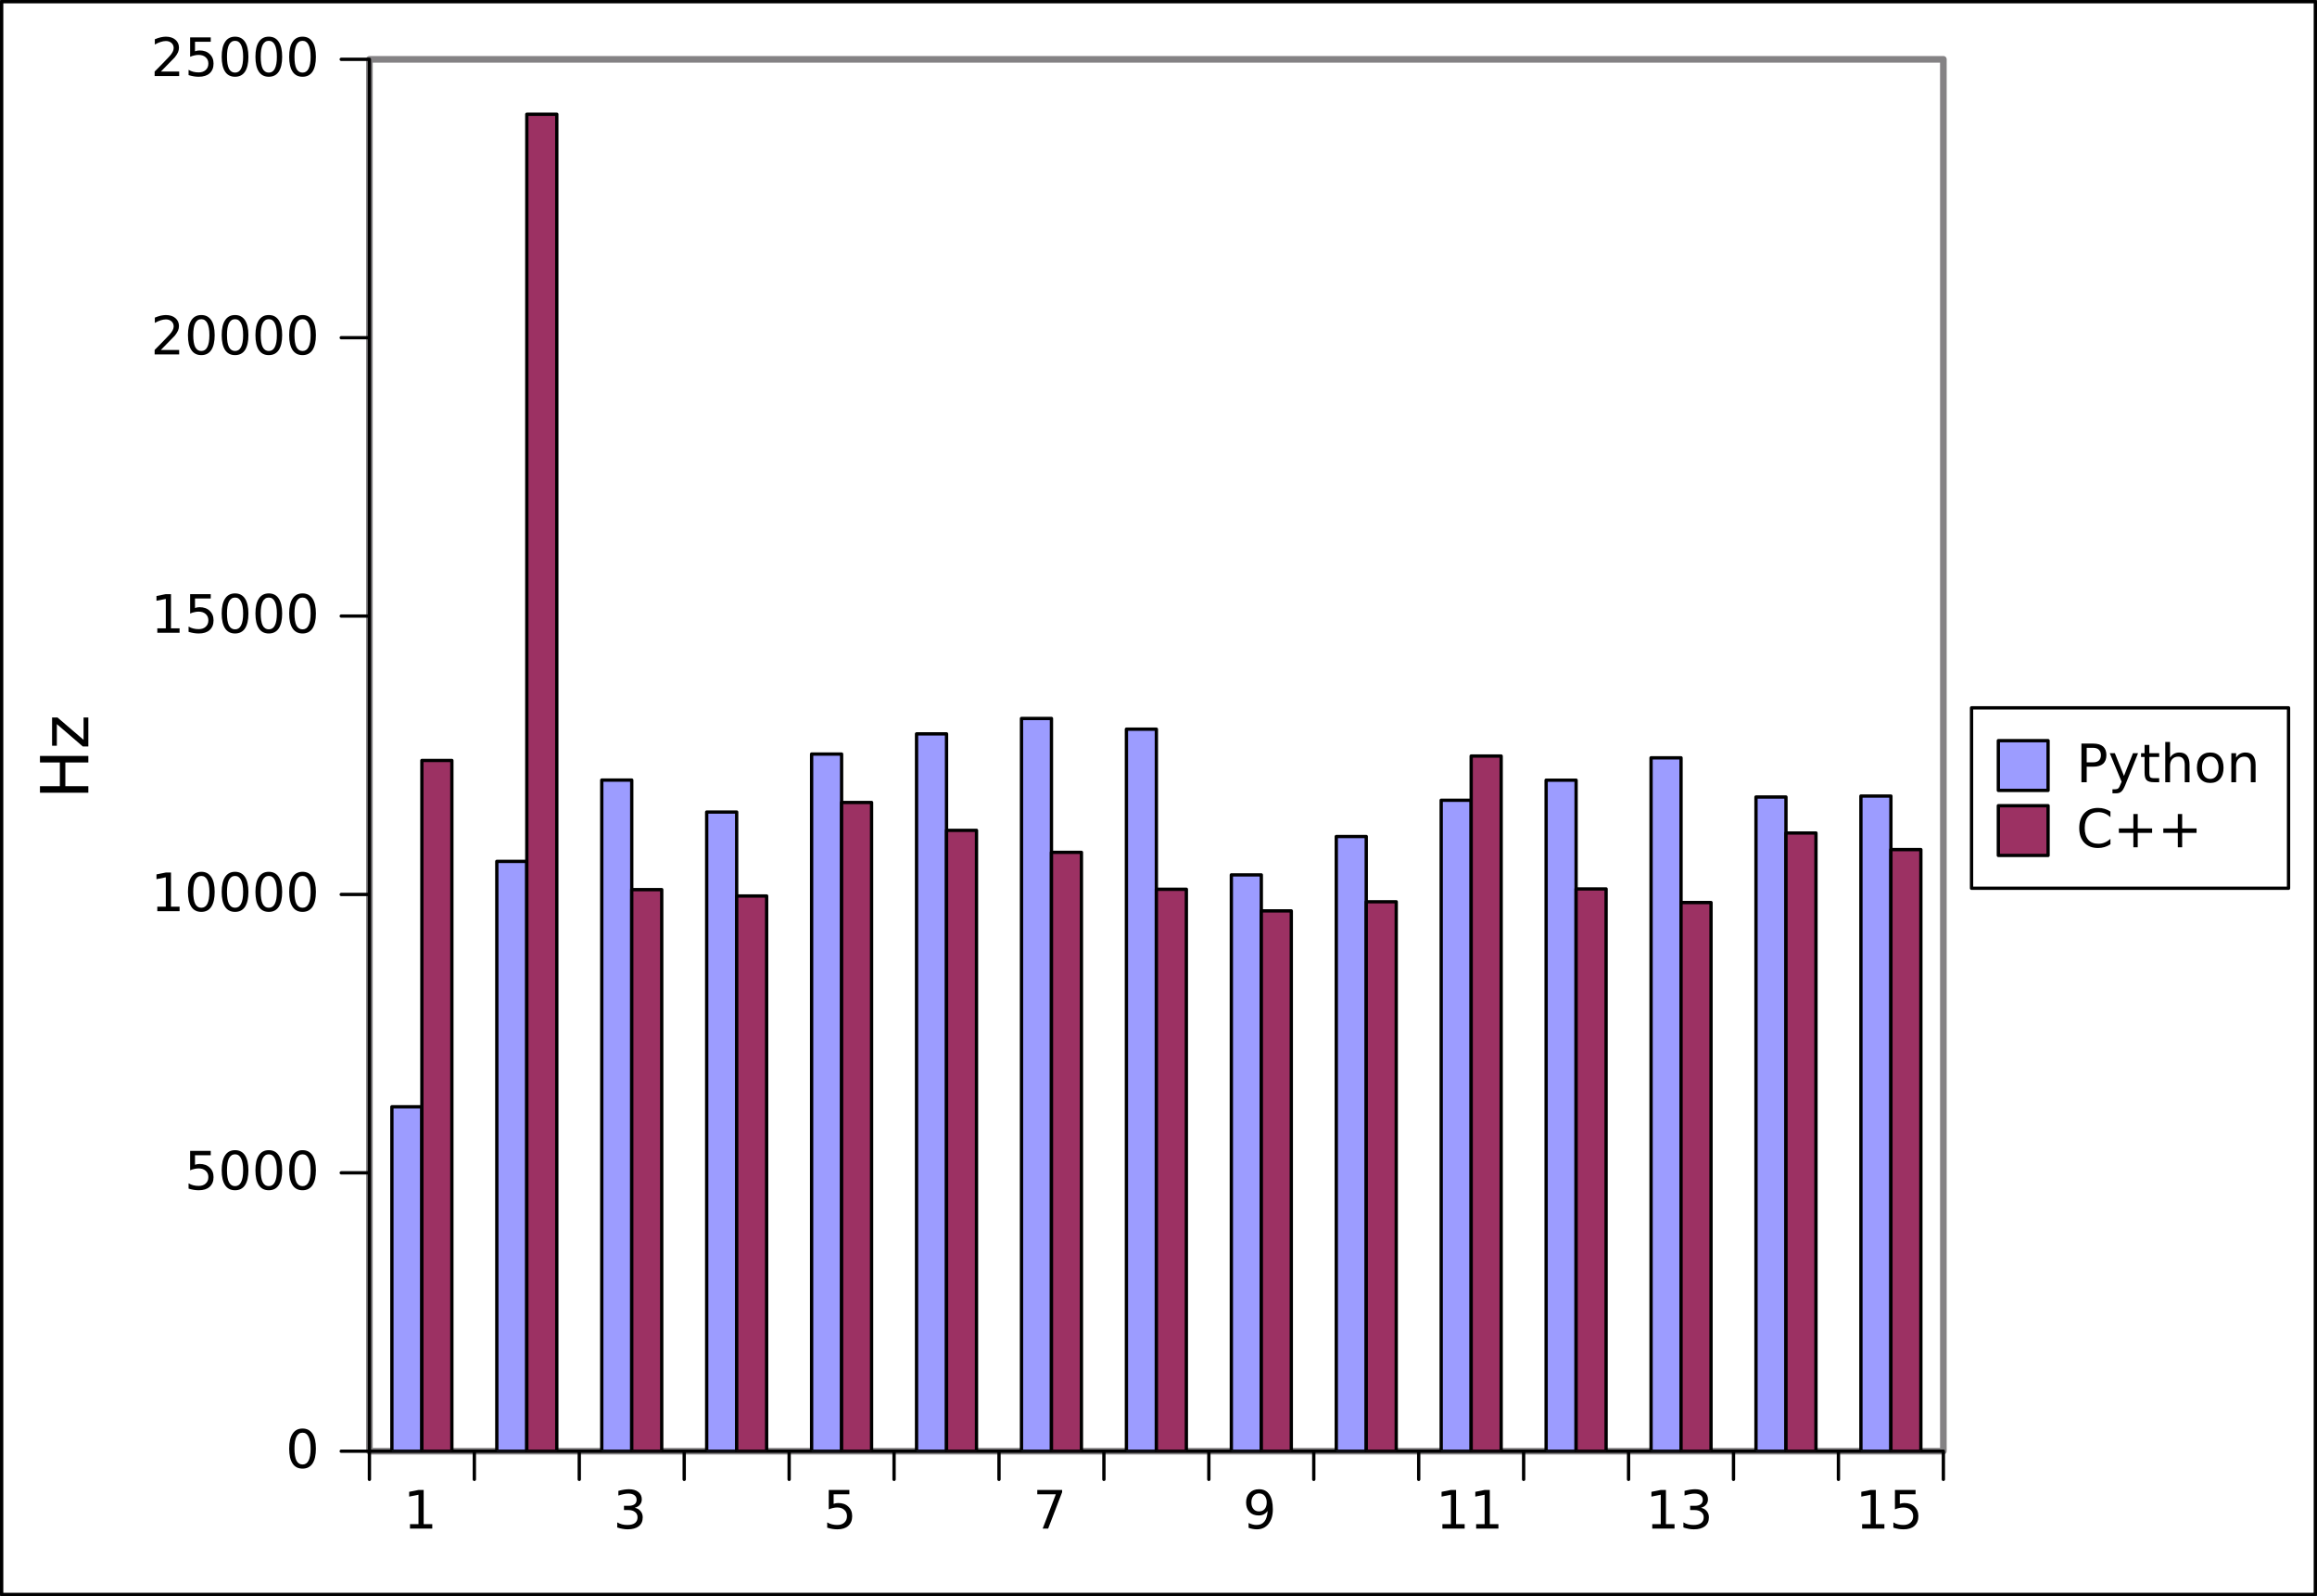 <?xml version="1.0" encoding="UTF-8"?>
<svg xmlns="http://www.w3.org/2000/svg" xmlns:xlink="http://www.w3.org/1999/xlink" width="349.5pt" height="240.75pt" viewBox="0 0 349.5 240.75" version="1.1">
<rect x="0" y="0" width="349.5" height="240.75" fill="#333333" stroke="none"/>
<defs>
<g>
<symbol overflow="visible" id="glyph0-0">
<path style="stroke:none;" d="M 1 -0.672 L 2.281 -0.672 L 2.281 -5.109 L 0.875 -4.828 L 0.875 -5.547 L 2.281 -5.828 L 3.062 -5.828 L 3.062 -0.672 L 4.359 -0.672 L 4.359 0 L 1 0 Z M 1 -0.672 "/>
</symbol>
<symbol overflow="visible" id="glyph0-1">
<path style="stroke:none;" d="M 3.25 -3.141 C 3.621 -3.066 3.914 -2.898 4.125 -2.641 C 4.34 -2.391 4.453 -2.074 4.453 -1.703 C 4.453 -1.117 4.254 -0.668 3.859 -0.359 C 3.461 -0.047 2.898 0.109 2.172 0.109 C 1.922 0.109 1.664 0.082 1.406 0.031 C 1.156 -0.008 0.887 -0.078 0.609 -0.172 L 0.609 -0.938 C 0.824 -0.812 1.066 -0.711 1.328 -0.641 C 1.586 -0.578 1.859 -0.547 2.141 -0.547 C 2.637 -0.547 3.02 -0.645 3.281 -0.844 C 3.539 -1.039 3.672 -1.328 3.672 -1.703 C 3.672 -2.043 3.543 -2.312 3.297 -2.5 C 3.055 -2.695 2.723 -2.797 2.297 -2.797 L 1.625 -2.797 L 1.625 -3.438 L 2.328 -3.438 C 2.711 -3.438 3.008 -3.516 3.219 -3.672 C 3.426 -3.824 3.531 -4.051 3.531 -4.344 C 3.531 -4.645 3.418 -4.875 3.203 -5.031 C 2.992 -5.195 2.691 -5.281 2.297 -5.281 C 2.078 -5.281 1.84 -5.254 1.594 -5.203 C 1.352 -5.16 1.082 -5.086 0.781 -4.984 L 0.781 -5.688 C 1.082 -5.77 1.363 -5.832 1.625 -5.875 C 1.883 -5.914 2.133 -5.938 2.375 -5.938 C 2.965 -5.938 3.438 -5.801 3.781 -5.531 C 4.133 -5.258 4.312 -4.887 4.312 -4.422 C 4.312 -4.098 4.215 -3.824 4.031 -3.609 C 3.852 -3.391 3.59 -3.23 3.25 -3.141 Z M 3.25 -3.141 "/>
</symbol>
<symbol overflow="visible" id="glyph0-2">
<path style="stroke:none;" d="M 0.859 -5.828 L 3.969 -5.828 L 3.969 -5.172 L 1.594 -5.172 L 1.594 -3.734 C 1.707 -3.773 1.82 -3.805 1.938 -3.828 C 2.051 -3.848 2.164 -3.859 2.281 -3.859 C 2.926 -3.859 3.438 -3.676 3.812 -3.312 C 4.195 -2.957 4.391 -2.477 4.391 -1.875 C 4.391 -1.25 4.191 -0.758 3.797 -0.406 C 3.41 -0.062 2.863 0.109 2.156 0.109 C 1.906 0.109 1.652 0.086 1.406 0.047 C 1.156 0.004 0.895 -0.055 0.625 -0.141 L 0.625 -0.938 C 0.852 -0.801 1.094 -0.699 1.344 -0.641 C 1.59 -0.578 1.859 -0.547 2.141 -0.547 C 2.586 -0.547 2.941 -0.664 3.203 -0.906 C 3.473 -1.145 3.609 -1.469 3.609 -1.875 C 3.609 -2.277 3.473 -2.598 3.203 -2.828 C 2.941 -3.066 2.586 -3.188 2.141 -3.188 C 1.93 -3.188 1.715 -3.16 1.5 -3.109 C 1.289 -3.066 1.074 -2.996 0.859 -2.906 Z M 0.859 -5.828 "/>
</symbol>
<symbol overflow="visible" id="glyph0-3">
<path style="stroke:none;" d="M 0.656 -5.828 L 4.406 -5.828 L 4.406 -5.5 L 2.297 0 L 1.469 0 L 3.453 -5.172 L 0.656 -5.172 Z M 0.656 -5.828 "/>
</symbol>
<symbol overflow="visible" id="glyph0-4">
<path style="stroke:none;" d="M 0.875 -0.125 L 0.875 -0.844 C 1.07 -0.75 1.27 -0.676 1.469 -0.625 C 1.676 -0.57 1.879 -0.547 2.078 -0.547 C 2.598 -0.547 2.992 -0.723 3.266 -1.078 C 3.543 -1.43 3.707 -1.961 3.75 -2.672 C 3.594 -2.453 3.398 -2.277 3.172 -2.156 C 2.941 -2.039 2.684 -1.984 2.406 -1.984 C 1.82 -1.984 1.355 -2.156 1.016 -2.5 C 0.672 -2.852 0.5 -3.336 0.5 -3.953 C 0.5 -4.555 0.676 -5.035 1.031 -5.391 C 1.383 -5.754 1.859 -5.938 2.453 -5.938 C 3.129 -5.938 3.645 -5.676 4 -5.156 C 4.352 -4.645 4.531 -3.895 4.531 -2.906 C 4.531 -1.988 4.309 -1.254 3.875 -0.703 C 3.438 -0.16 2.848 0.109 2.109 0.109 C 1.91 0.109 1.707 0.086 1.5 0.047 C 1.301 0.016 1.09 -0.039 0.875 -0.125 Z M 2.453 -2.594 C 2.805 -2.594 3.086 -2.711 3.297 -2.953 C 3.504 -3.199 3.609 -3.535 3.609 -3.953 C 3.609 -4.367 3.504 -4.695 3.297 -4.938 C 3.086 -5.184 2.805 -5.312 2.453 -5.312 C 2.098 -5.312 1.816 -5.184 1.609 -4.938 C 1.398 -4.695 1.297 -4.367 1.297 -3.953 C 1.297 -3.535 1.398 -3.199 1.609 -2.953 C 1.816 -2.711 2.098 -2.594 2.453 -2.594 Z M 2.453 -2.594 "/>
</symbol>
<symbol overflow="visible" id="glyph0-5">
<path style="stroke:none;" d="M 2.547 -5.312 C 2.141 -5.312 1.832 -5.105 1.625 -4.703 C 1.426 -4.305 1.328 -3.707 1.328 -2.906 C 1.328 -2.113 1.426 -1.512 1.625 -1.109 C 1.832 -0.711 2.141 -0.516 2.547 -0.516 C 2.949 -0.516 3.254 -0.711 3.453 -1.109 C 3.66 -1.512 3.766 -2.113 3.766 -2.906 C 3.766 -3.707 3.66 -4.305 3.453 -4.703 C 3.254 -5.105 2.949 -5.312 2.547 -5.312 Z M 2.547 -5.938 C 3.199 -5.938 3.703 -5.676 4.047 -5.156 C 4.387 -4.645 4.562 -3.895 4.562 -2.906 C 4.562 -1.926 4.387 -1.176 4.047 -0.656 C 3.703 -0.145 3.199 0.109 2.547 0.109 C 1.891 0.109 1.387 -0.145 1.047 -0.656 C 0.703 -1.176 0.531 -1.926 0.531 -2.906 C 0.531 -3.895 0.703 -4.645 1.047 -5.156 C 1.387 -5.676 1.891 -5.938 2.547 -5.938 Z M 2.547 -5.938 "/>
</symbol>
<symbol overflow="visible" id="glyph0-6">
<path style="stroke:none;" d="M 1.531 -0.672 L 4.297 -0.672 L 4.297 0 L 0.594 0 L 0.594 -0.672 C 0.883 -0.973 1.289 -1.383 1.812 -1.906 C 2.332 -2.434 2.656 -2.773 2.781 -2.922 C 3.039 -3.199 3.219 -3.441 3.312 -3.641 C 3.414 -3.836 3.469 -4.031 3.469 -4.219 C 3.469 -4.527 3.355 -4.785 3.141 -4.984 C 2.922 -5.18 2.637 -5.281 2.297 -5.281 C 2.047 -5.281 1.777 -5.23 1.5 -5.141 C 1.227 -5.055 0.934 -4.926 0.625 -4.75 L 0.625 -5.547 C 0.945 -5.68 1.242 -5.781 1.516 -5.844 C 1.793 -5.902 2.051 -5.938 2.281 -5.938 C 2.883 -5.938 3.363 -5.785 3.719 -5.484 C 4.082 -5.18 4.266 -4.777 4.266 -4.281 C 4.266 -4.039 4.215 -3.809 4.125 -3.594 C 4.031 -3.375 3.867 -3.117 3.641 -2.828 C 3.566 -2.754 3.352 -2.535 3 -2.172 C 2.656 -1.816 2.164 -1.316 1.531 -0.672 Z M 1.531 -0.672 "/>
</symbol>
<symbol overflow="visible" id="glyph0-7">
<path style="stroke:none;" d="M 1.578 -5.188 L 1.578 -3 L 2.562 -3 C 2.934 -3 3.223 -3.094 3.422 -3.281 C 3.617 -3.465 3.719 -3.738 3.719 -4.094 C 3.719 -4.434 3.617 -4.703 3.422 -4.891 C 3.223 -5.086 2.934 -5.188 2.562 -5.188 Z M 0.781 -5.828 L 2.562 -5.828 C 3.215 -5.828 3.711 -5.68 4.047 -5.391 C 4.379 -5.098 4.547 -4.664 4.547 -4.094 C 4.547 -3.52 4.379 -3.082 4.047 -2.781 C 3.711 -2.488 3.215 -2.344 2.562 -2.344 L 1.578 -2.344 L 1.578 0 L 0.781 0 Z M 0.781 -5.828 "/>
</symbol>
<symbol overflow="visible" id="glyph0-8">
<path style="stroke:none;" d="M 2.578 0.406 C 2.367 0.926 2.164 1.266 1.969 1.422 C 1.781 1.586 1.523 1.672 1.203 1.672 L 0.641 1.672 L 0.641 1.062 L 1.062 1.062 C 1.258 1.062 1.41 1.012 1.516 0.922 C 1.629 0.828 1.75 0.605 1.875 0.266 L 2.016 -0.078 L 0.234 -4.375 L 1 -4.375 L 2.375 -0.953 L 3.734 -4.375 L 4.5 -4.375 Z M 2.578 0.406 "/>
</symbol>
<symbol overflow="visible" id="glyph0-9">
<path style="stroke:none;" d="M 1.469 -5.625 L 1.469 -4.375 L 2.953 -4.375 L 2.953 -3.812 L 1.469 -3.812 L 1.469 -1.438 C 1.469 -1.082 1.516 -0.852 1.609 -0.75 C 1.711 -0.656 1.91 -0.609 2.203 -0.609 L 2.953 -0.609 L 2.953 0 L 2.203 0 C 1.648 0 1.27 -0.102 1.062 -0.312 C 0.852 -0.52 0.75 -0.895 0.75 -1.438 L 0.75 -3.812 L 0.219 -3.812 L 0.219 -4.375 L 0.75 -4.375 L 0.75 -5.625 Z M 1.469 -5.625 "/>
</symbol>
<symbol overflow="visible" id="glyph0-10">
<path style="stroke:none;" d="M 4.391 -2.641 L 4.391 0 L 3.672 0 L 3.672 -2.625 C 3.672 -3.027 3.586 -3.336 3.422 -3.547 C 3.266 -3.754 3.023 -3.859 2.703 -3.859 C 2.316 -3.859 2.008 -3.73 1.781 -3.484 C 1.562 -3.234 1.453 -2.895 1.453 -2.469 L 1.453 0 L 0.734 0 L 0.734 -6.078 L 1.453 -6.078 L 1.453 -3.703 C 1.617 -3.961 1.816 -4.156 2.047 -4.281 C 2.285 -4.414 2.555 -4.484 2.859 -4.484 C 3.367 -4.484 3.75 -4.324 4 -4.016 C 4.258 -3.703 4.391 -3.242 4.391 -2.641 Z M 4.391 -2.641 "/>
</symbol>
<symbol overflow="visible" id="glyph0-11">
<path style="stroke:none;" d="M 2.453 -3.875 C 2.066 -3.875 1.758 -3.723 1.531 -3.422 C 1.312 -3.117 1.203 -2.707 1.203 -2.188 C 1.203 -1.664 1.312 -1.254 1.531 -0.953 C 1.758 -0.648 2.066 -0.5 2.453 -0.5 C 2.836 -0.5 3.141 -0.648 3.359 -0.953 C 3.586 -1.254 3.703 -1.664 3.703 -2.188 C 3.703 -2.707 3.586 -3.117 3.359 -3.422 C 3.141 -3.723 2.836 -3.875 2.453 -3.875 Z M 2.453 -4.484 C 3.074 -4.484 3.566 -4.277 3.922 -3.875 C 4.273 -3.469 4.453 -2.902 4.453 -2.188 C 4.453 -1.469 4.273 -0.902 3.922 -0.5 C 3.566 -0.094 3.074 0.109 2.453 0.109 C 1.828 0.109 1.332 -0.094 0.969 -0.5 C 0.613 -0.902 0.438 -1.469 0.438 -2.188 C 0.438 -2.902 0.613 -3.469 0.969 -3.875 C 1.332 -4.277 1.828 -4.484 2.453 -4.484 Z M 2.453 -4.484 "/>
</symbol>
<symbol overflow="visible" id="glyph0-12">
<path style="stroke:none;" d="M 4.391 -2.641 L 4.391 0 L 3.672 0 L 3.672 -2.625 C 3.672 -3.027 3.586 -3.336 3.422 -3.547 C 3.266 -3.754 3.023 -3.859 2.703 -3.859 C 2.316 -3.859 2.008 -3.73 1.781 -3.484 C 1.562 -3.234 1.453 -2.895 1.453 -2.469 L 1.453 0 L 0.734 0 L 0.734 -4.375 L 1.453 -4.375 L 1.453 -3.703 C 1.617 -3.961 1.816 -4.156 2.047 -4.281 C 2.285 -4.414 2.555 -4.484 2.859 -4.484 C 3.367 -4.484 3.75 -4.324 4 -4.016 C 4.258 -3.703 4.391 -3.242 4.391 -2.641 Z M 4.391 -2.641 "/>
</symbol>
<symbol overflow="visible" id="glyph0-13">
<path style="stroke:none;" d="M 5.156 -5.391 L 5.156 -4.547 C 4.883 -4.793 4.598 -4.984 4.297 -5.109 C 4.004 -5.23 3.684 -5.297 3.344 -5.297 C 2.676 -5.297 2.164 -5.086 1.812 -4.672 C 1.457 -4.266 1.281 -3.676 1.281 -2.906 C 1.281 -2.145 1.457 -1.555 1.812 -1.141 C 2.164 -0.734 2.676 -0.531 3.344 -0.531 C 3.684 -0.531 4.004 -0.594 4.297 -0.719 C 4.598 -0.84 4.883 -1.031 5.156 -1.281 L 5.156 -0.453 C 4.875 -0.266 4.574 -0.121 4.266 -0.031 C 3.961 0.059 3.637 0.109 3.297 0.109 C 2.41 0.109 1.711 -0.16 1.203 -0.703 C 0.703 -1.242 0.453 -1.977 0.453 -2.906 C 0.453 -3.84 0.703 -4.582 1.203 -5.125 C 1.711 -5.664 2.41 -5.938 3.297 -5.938 C 3.648 -5.938 3.977 -5.887 4.281 -5.797 C 4.59 -5.703 4.883 -5.566 5.156 -5.391 Z M 5.156 -5.391 "/>
</symbol>
<symbol overflow="visible" id="glyph0-14">
<path style="stroke:none;" d="M 3.688 -5.016 L 3.688 -2.844 L 5.859 -2.844 L 5.859 -2.172 L 3.688 -2.172 L 3.688 0 L 3.031 0 L 3.031 -2.172 L 0.844 -2.172 L 0.844 -2.844 L 3.031 -2.844 L 3.031 -5.016 Z M 3.688 -5.016 "/>
</symbol>
<symbol overflow="visible" id="glyph1-0">
<path style="stroke:none;" d="M -7.297 -0.984 L -7.297 -1.969 L -4.297 -1.969 L -4.297 -5.547 L -7.297 -5.547 L -7.297 -6.531 L 0 -6.531 L 0 -5.547 L -3.469 -5.547 L -3.469 -1.969 L 0 -1.969 L 0 -0.984 Z M -7.297 -0.984 "/>
</symbol>
<symbol overflow="visible" id="glyph1-1">
<path style="stroke:none;" d="M -5.469 -0.547 L -5.469 -4.812 L -4.656 -4.812 L -0.719 -1.438 L -0.719 -4.812 L 0 -4.812 L 0 -0.438 L -0.828 -0.438 L -4.75 -3.812 L -4.75 -0.547 Z M -5.469 -0.547 "/>
</symbol>
</g>
<clipPath id="clip1">
  <path d="M 55.723 8.949 L 293.141 8.949 L 293.141 218.895 L 55.723 218.895 Z M 55.723 8.949 "/>
</clipPath>
<clipPath id="clip2">
  <path d="M 301.184 110.562 L 341.414 110.562 L 341.414 130.188 L 301.184 130.188 Z M 301.184 110.562 "/>
</clipPath>
</defs>
<g id="surface41017">
<path style="fill-rule:nonzero;fill:rgb(100%,100%,100%);fill-opacity:1;stroke-width:0.5;stroke-linecap:round;stroke-linejoin:round;stroke:rgb(0%,0%,0%);stroke-opacity:1;stroke-miterlimit:10;" d="M 0.25 0.25 L 349.25 0.25 L 349.25 240.5 L 0.25 240.5 Z M 0.25 0.25 "/>
<path style="fill:none;stroke-width:1;stroke-linecap:round;stroke-linejoin:round;stroke:rgb(51.765%,50.98%,51.765%);stroke-opacity:1;stroke-miterlimit:10;" d="M 55.723 8.949 L 293.141 8.949 L 293.141 218.895 L 55.723 218.895 Z M 55.723 8.949 "/>
<path style="fill:none;stroke-width:0.5;stroke-linecap:round;stroke-linejoin:round;stroke:rgb(0%,0%,0%);stroke-opacity:1;stroke-miterlimit:10;" d="M 55.723 218.895 L 293.141 218.895 M 55.723 223.145 L 55.723 218.895 M 71.551 223.145 L 71.551 218.895 M 87.379 223.145 L 87.379 218.895 M 103.207 223.145 L 103.207 218.895 M 119.035 223.145 L 119.035 218.895 M 134.863 223.145 L 134.863 218.895 M 150.691 223.145 L 150.691 218.895 M 166.516 223.145 L 166.516 218.895 M 182.344 223.145 L 182.344 218.895 M 198.172 223.145 L 198.172 218.895 M 214 223.145 L 214 218.895 M 229.828 223.145 L 229.828 218.895 M 245.656 223.145 L 245.656 218.895 M 261.484 223.145 L 261.484 218.895 M 277.312 223.145 L 277.312 218.895 M 293.141 223.145 L 293.141 218.895 "/>
<g style="fill:rgb(0%,0%,0%);fill-opacity:1;">
  <use xlink:href="#glyph0-0" x="60.844" y="230.57"/>
</g>
<g style="fill:rgb(0%,0%,0%);fill-opacity:1;">
  <use xlink:href="#glyph0-1" x="92.496" y="230.57"/>
</g>
<g style="fill:rgb(0%,0%,0%);fill-opacity:1;">
  <use xlink:href="#glyph0-2" x="124.152" y="230.57"/>
</g>
<g style="fill:rgb(0%,0%,0%);fill-opacity:1;">
  <use xlink:href="#glyph0-3" x="155.809" y="230.57"/>
</g>
<g style="fill:rgb(0%,0%,0%);fill-opacity:1;">
  <use xlink:href="#glyph0-4" x="187.465" y="230.57"/>
</g>
<g style="fill:rgb(0%,0%,0%);fill-opacity:1;">
  <use xlink:href="#glyph0-0" x="216.574" y="230.57"/>
  <use xlink:href="#glyph0-0" x="221.664" y="230.57"/>
</g>
<g style="fill:rgb(0%,0%,0%);fill-opacity:1;">
  <use xlink:href="#glyph0-0" x="248.23" y="230.57"/>
  <use xlink:href="#glyph0-1" x="253.32" y="230.57"/>
</g>
<g style="fill:rgb(0%,0%,0%);fill-opacity:1;">
  <use xlink:href="#glyph0-0" x="279.887" y="230.57"/>
  <use xlink:href="#glyph0-2" x="284.977" y="230.57"/>
</g>
<path style="fill:none;stroke-width:0.5;stroke-linecap:round;stroke-linejoin:round;stroke:rgb(0%,0%,0%);stroke-opacity:1;stroke-miterlimit:10;" d="M 55.723 218.895 L 55.723 8.949 M 51.473 218.895 L 55.723 218.895 M 51.473 176.906 L 55.723 176.906 M 51.473 134.918 L 55.723 134.918 M 51.473 92.926 L 55.723 92.926 M 51.473 50.938 L 55.723 50.938 M 51.473 8.949 L 55.723 8.949 "/>
<g style="fill:rgb(0%,0%,0%);fill-opacity:1;">
  <use xlink:href="#glyph0-5" x="43.09" y="221.414"/>
</g>
<g style="fill:rgb(0%,0%,0%);fill-opacity:1;">
  <use xlink:href="#glyph0-2" x="27.82" y="179.426"/>
  <use xlink:href="#glyph0-5" x="32.91" y="179.426"/>
  <use xlink:href="#glyph0-5" x="38" y="179.426"/>
  <use xlink:href="#glyph0-5" x="43.09" y="179.426"/>
</g>
<g style="fill:rgb(0%,0%,0%);fill-opacity:1;">
  <use xlink:href="#glyph0-0" x="22.73" y="137.438"/>
  <use xlink:href="#glyph0-5" x="27.82" y="137.438"/>
  <use xlink:href="#glyph0-5" x="32.91" y="137.438"/>
  <use xlink:href="#glyph0-5" x="38" y="137.438"/>
  <use xlink:href="#glyph0-5" x="43.09" y="137.438"/>
</g>
<g style="fill:rgb(0%,0%,0%);fill-opacity:1;">
  <use xlink:href="#glyph0-0" x="22.73" y="95.445"/>
  <use xlink:href="#glyph0-2" x="27.82" y="95.445"/>
  <use xlink:href="#glyph0-5" x="32.91" y="95.445"/>
  <use xlink:href="#glyph0-5" x="38" y="95.445"/>
  <use xlink:href="#glyph0-5" x="43.09" y="95.445"/>
</g>
<g style="fill:rgb(0%,0%,0%);fill-opacity:1;">
  <use xlink:href="#glyph0-6" x="22.73" y="53.457"/>
  <use xlink:href="#glyph0-5" x="27.82" y="53.457"/>
  <use xlink:href="#glyph0-5" x="32.91" y="53.457"/>
  <use xlink:href="#glyph0-5" x="38" y="53.457"/>
  <use xlink:href="#glyph0-5" x="43.09" y="53.457"/>
</g>
<g style="fill:rgb(0%,0%,0%);fill-opacity:1;">
  <use xlink:href="#glyph0-6" x="22.73" y="11.469"/>
  <use xlink:href="#glyph0-2" x="27.82" y="11.469"/>
  <use xlink:href="#glyph0-5" x="32.91" y="11.469"/>
  <use xlink:href="#glyph0-5" x="38" y="11.469"/>
  <use xlink:href="#glyph0-5" x="43.09" y="11.469"/>
</g>
<g style="fill:rgb(0%,0%,0%);fill-opacity:1;">
  <use xlink:href="#glyph1-0" x="13.325" y="120.555"/>
  <use xlink:href="#glyph1-1" x="13.325" y="113.035"/>
</g>
<g clip-path="url(#clip1)" clip-rule="nonzero">
<path style="fill-rule:nonzero;fill:rgb(61.176%,61.176%,100%);fill-opacity:1;stroke-width:0.5;stroke-linecap:round;stroke-linejoin:round;stroke:rgb(0%,0%,0%);stroke-opacity:1;stroke-miterlimit:10;" d="M 59.113 218.895 L 63.637 218.895 L 63.637 166.938 L 59.113 166.938 Z M 59.113 218.895 "/>
<path style="fill-rule:nonzero;fill:rgb(61.176%,19.216%,38.824%);fill-opacity:1;stroke-width:0.5;stroke-linecap:round;stroke-linejoin:round;stroke:rgb(0%,0%,0%);stroke-opacity:1;stroke-miterlimit:10;" d="M 63.637 218.895 L 68.16 218.895 L 68.16 114.707 L 63.637 114.707 Z M 63.637 218.895 "/>
<path style="fill-rule:nonzero;fill:rgb(61.176%,61.176%,100%);fill-opacity:1;stroke-width:0.5;stroke-linecap:round;stroke-linejoin:round;stroke:rgb(0%,0%,0%);stroke-opacity:1;stroke-miterlimit:10;" d="M 74.941 218.895 L 79.465 218.895 L 79.465 129.93 L 74.941 129.93 Z M 74.941 218.895 "/>
<path style="fill-rule:nonzero;fill:rgb(61.176%,19.216%,38.824%);fill-opacity:1;stroke-width:0.5;stroke-linecap:round;stroke-linejoin:round;stroke:rgb(0%,0%,0%);stroke-opacity:1;stroke-miterlimit:10;" d="M 79.465 218.895 L 83.988 218.895 L 83.988 17.234 L 79.465 17.234 Z M 79.465 218.895 "/>
<path style="fill-rule:nonzero;fill:rgb(61.176%,61.176%,100%);fill-opacity:1;stroke-width:0.5;stroke-linecap:round;stroke-linejoin:round;stroke:rgb(0%,0%,0%);stroke-opacity:1;stroke-miterlimit:10;" d="M 90.77 218.895 L 95.293 218.895 L 95.293 117.664 L 90.77 117.664 Z M 90.77 218.895 "/>
<path style="fill-rule:nonzero;fill:rgb(61.176%,19.216%,38.824%);fill-opacity:1;stroke-width:0.5;stroke-linecap:round;stroke-linejoin:round;stroke:rgb(0%,0%,0%);stroke-opacity:1;stroke-miterlimit:10;" d="M 95.293 218.895 L 99.816 218.895 L 99.816 134.188 L 95.293 134.188 Z M 95.293 218.895 "/>
<path style="fill-rule:nonzero;fill:rgb(61.176%,61.176%,100%);fill-opacity:1;stroke-width:0.5;stroke-linecap:round;stroke-linejoin:round;stroke:rgb(0%,0%,0%);stroke-opacity:1;stroke-miterlimit:10;" d="M 106.598 218.895 L 111.121 218.895 L 111.121 122.488 L 106.598 122.488 Z M 106.598 218.895 "/>
<path style="fill-rule:nonzero;fill:rgb(61.176%,19.216%,38.824%);fill-opacity:1;stroke-width:0.5;stroke-linecap:round;stroke-linejoin:round;stroke:rgb(0%,0%,0%);stroke-opacity:1;stroke-miterlimit:10;" d="M 111.121 218.895 L 115.641 218.895 L 115.641 135.148 L 111.121 135.148 Z M 111.121 218.895 "/>
<path style="fill-rule:nonzero;fill:rgb(61.176%,61.176%,100%);fill-opacity:1;stroke-width:0.5;stroke-linecap:round;stroke-linejoin:round;stroke:rgb(0%,0%,0%);stroke-opacity:1;stroke-miterlimit:10;" d="M 122.426 218.895 L 126.949 218.895 L 126.949 113.738 L 122.426 113.738 Z M 122.426 218.895 "/>
<path style="fill-rule:nonzero;fill:rgb(61.176%,19.216%,38.824%);fill-opacity:1;stroke-width:0.5;stroke-linecap:round;stroke-linejoin:round;stroke:rgb(0%,0%,0%);stroke-opacity:1;stroke-miterlimit:10;" d="M 126.949 218.895 L 131.469 218.895 L 131.469 121.043 L 126.949 121.043 Z M 126.949 218.895 "/>
<path style="fill-rule:nonzero;fill:rgb(61.176%,61.176%,100%);fill-opacity:1;stroke-width:0.5;stroke-linecap:round;stroke-linejoin:round;stroke:rgb(0%,0%,0%);stroke-opacity:1;stroke-miterlimit:10;" d="M 138.254 218.895 L 142.777 218.895 L 142.777 110.695 L 138.254 110.695 Z M 138.254 218.895 "/>
<path style="fill-rule:nonzero;fill:rgb(61.176%,19.216%,38.824%);fill-opacity:1;stroke-width:0.5;stroke-linecap:round;stroke-linejoin:round;stroke:rgb(0%,0%,0%);stroke-opacity:1;stroke-miterlimit:10;" d="M 142.777 218.895 L 147.297 218.895 L 147.297 125.246 L 142.777 125.246 Z M 142.777 218.895 "/>
<path style="fill-rule:nonzero;fill:rgb(61.176%,61.176%,100%);fill-opacity:1;stroke-width:0.5;stroke-linecap:round;stroke-linejoin:round;stroke:rgb(0%,0%,0%);stroke-opacity:1;stroke-miterlimit:10;" d="M 154.082 218.895 L 158.605 218.895 L 158.605 108.371 L 154.082 108.371 Z M 154.082 218.895 "/>
<path style="fill-rule:nonzero;fill:rgb(61.176%,19.216%,38.824%);fill-opacity:1;stroke-width:0.5;stroke-linecap:round;stroke-linejoin:round;stroke:rgb(0%,0%,0%);stroke-opacity:1;stroke-miterlimit:10;" d="M 158.605 218.895 L 163.125 218.895 L 163.125 128.566 L 158.605 128.566 Z M 158.605 218.895 "/>
<path style="fill-rule:nonzero;fill:rgb(61.176%,61.176%,100%);fill-opacity:1;stroke-width:0.5;stroke-linecap:round;stroke-linejoin:round;stroke:rgb(0%,0%,0%);stroke-opacity:1;stroke-miterlimit:10;" d="M 169.91 218.895 L 174.43 218.895 L 174.43 109.988 L 169.91 109.988 Z M 169.91 218.895 "/>
<path style="fill-rule:nonzero;fill:rgb(61.176%,19.216%,38.824%);fill-opacity:1;stroke-width:0.5;stroke-linecap:round;stroke-linejoin:round;stroke:rgb(0%,0%,0%);stroke-opacity:1;stroke-miterlimit:10;" d="M 174.43 218.895 L 178.953 218.895 L 178.953 134.133 L 174.43 134.133 Z M 174.43 218.895 "/>
<path style="fill-rule:nonzero;fill:rgb(61.176%,61.176%,100%);fill-opacity:1;stroke-width:0.5;stroke-linecap:round;stroke-linejoin:round;stroke:rgb(0%,0%,0%);stroke-opacity:1;stroke-miterlimit:10;" d="M 185.738 218.895 L 190.258 218.895 L 190.258 131.965 L 185.738 131.965 Z M 185.738 218.895 "/>
<path style="fill-rule:nonzero;fill:rgb(61.176%,19.216%,38.824%);fill-opacity:1;stroke-width:0.5;stroke-linecap:round;stroke-linejoin:round;stroke:rgb(0%,0%,0%);stroke-opacity:1;stroke-miterlimit:10;" d="M 190.258 218.895 L 194.781 218.895 L 194.781 137.398 L 190.258 137.398 Z M 190.258 218.895 "/>
<path style="fill-rule:nonzero;fill:rgb(61.176%,61.176%,100%);fill-opacity:1;stroke-width:0.5;stroke-linecap:round;stroke-linejoin:round;stroke:rgb(0%,0%,0%);stroke-opacity:1;stroke-miterlimit:10;" d="M 201.566 218.895 L 206.086 218.895 L 206.086 126.18 L 201.566 126.18 Z M 201.566 218.895 "/>
<path style="fill-rule:nonzero;fill:rgb(61.176%,19.216%,38.824%);fill-opacity:1;stroke-width:0.5;stroke-linecap:round;stroke-linejoin:round;stroke:rgb(0%,0%,0%);stroke-opacity:1;stroke-miterlimit:10;" d="M 206.086 218.895 L 210.609 218.895 L 210.609 136.02 L 206.086 136.02 Z M 206.086 218.895 "/>
<path style="fill-rule:nonzero;fill:rgb(61.176%,61.176%,100%);fill-opacity:1;stroke-width:0.5;stroke-linecap:round;stroke-linejoin:round;stroke:rgb(0%,0%,0%);stroke-opacity:1;stroke-miterlimit:10;" d="M 217.391 218.895 L 221.914 218.895 L 221.914 120.707 L 217.391 120.707 Z M 217.391 218.895 "/>
<path style="fill-rule:nonzero;fill:rgb(61.176%,19.216%,38.824%);fill-opacity:1;stroke-width:0.5;stroke-linecap:round;stroke-linejoin:round;stroke:rgb(0%,0%,0%);stroke-opacity:1;stroke-miterlimit:10;" d="M 221.914 218.895 L 226.438 218.895 L 226.438 114.039 L 221.914 114.039 Z M 221.914 218.895 "/>
<path style="fill-rule:nonzero;fill:rgb(61.176%,61.176%,100%);fill-opacity:1;stroke-width:0.5;stroke-linecap:round;stroke-linejoin:round;stroke:rgb(0%,0%,0%);stroke-opacity:1;stroke-miterlimit:10;" d="M 233.219 218.895 L 237.742 218.895 L 237.742 117.68 L 233.219 117.68 Z M 233.219 218.895 "/>
<path style="fill-rule:nonzero;fill:rgb(61.176%,19.216%,38.824%);fill-opacity:1;stroke-width:0.5;stroke-linecap:round;stroke-linejoin:round;stroke:rgb(0%,0%,0%);stroke-opacity:1;stroke-miterlimit:10;" d="M 237.742 218.895 L 242.266 218.895 L 242.266 134.082 L 237.742 134.082 Z M 237.742 218.895 "/>
<path style="fill-rule:nonzero;fill:rgb(61.176%,61.176%,100%);fill-opacity:1;stroke-width:0.5;stroke-linecap:round;stroke-linejoin:round;stroke:rgb(0%,0%,0%);stroke-opacity:1;stroke-miterlimit:10;" d="M 249.047 218.895 L 253.57 218.895 L 253.57 114.309 L 249.047 114.309 Z M 249.047 218.895 "/>
<path style="fill-rule:nonzero;fill:rgb(61.176%,19.216%,38.824%);fill-opacity:1;stroke-width:0.5;stroke-linecap:round;stroke-linejoin:round;stroke:rgb(0%,0%,0%);stroke-opacity:1;stroke-miterlimit:10;" d="M 253.57 218.895 L 258.094 218.895 L 258.094 136.137 L 253.57 136.137 Z M 253.57 218.895 "/>
<path style="fill-rule:nonzero;fill:rgb(61.176%,61.176%,100%);fill-opacity:1;stroke-width:0.5;stroke-linecap:round;stroke-linejoin:round;stroke:rgb(0%,0%,0%);stroke-opacity:1;stroke-miterlimit:10;" d="M 264.875 218.895 L 269.398 218.895 L 269.398 120.219 L 264.875 120.219 Z M 264.875 218.895 "/>
<path style="fill-rule:nonzero;fill:rgb(61.176%,19.216%,38.824%);fill-opacity:1;stroke-width:0.5;stroke-linecap:round;stroke-linejoin:round;stroke:rgb(0%,0%,0%);stroke-opacity:1;stroke-miterlimit:10;" d="M 269.398 218.895 L 273.922 218.895 L 273.922 125.648 L 269.398 125.648 Z M 269.398 218.895 "/>
<path style="fill-rule:nonzero;fill:rgb(61.176%,61.176%,100%);fill-opacity:1;stroke-width:0.5;stroke-linecap:round;stroke-linejoin:round;stroke:rgb(0%,0%,0%);stroke-opacity:1;stroke-miterlimit:10;" d="M 280.703 218.895 L 285.227 218.895 L 285.227 120.074 L 280.703 120.074 Z M 280.703 218.895 "/>
<path style="fill-rule:nonzero;fill:rgb(61.176%,19.216%,38.824%);fill-opacity:1;stroke-width:0.5;stroke-linecap:round;stroke-linejoin:round;stroke:rgb(0%,0%,0%);stroke-opacity:1;stroke-miterlimit:10;" d="M 285.227 218.895 L 289.746 218.895 L 289.746 128.152 L 285.227 128.152 Z M 285.227 218.895 "/>
</g>
<path style="fill-rule:nonzero;fill:rgb(100%,100%,100%);fill-opacity:1;stroke-width:0.5;stroke-linecap:round;stroke-linejoin:round;stroke:rgb(0%,0%,0%);stroke-opacity:1;stroke-miterlimit:10;" d="M 297.391 106.77 L 345.207 106.77 L 345.207 133.98 L 297.391 133.98 Z M 297.391 106.77 "/>
<g clip-path="url(#clip2)" clip-rule="nonzero">
<path style="fill-rule:nonzero;fill:rgb(61.176%,61.176%,100%);fill-opacity:1;stroke-width:0.5;stroke-linecap:round;stroke-linejoin:round;stroke:rgb(0%,0%,0%);stroke-opacity:1;stroke-miterlimit:10;" d="M 301.434 111.719 L 308.934 111.719 L 308.934 119.219 L 301.434 119.219 Z M 301.434 111.719 "/>
<g style="fill:rgb(0%,0%,0%);fill-opacity:1;">
  <use xlink:href="#glyph0-7" x="313.184" y="117.988"/>
  <use xlink:href="#glyph0-8" x="318.008" y="117.988"/>
  <use xlink:href="#glyph0-9" x="322.742" y="117.988"/>
  <use xlink:href="#glyph0-10" x="325.879" y="117.988"/>
  <use xlink:href="#glyph0-11" x="330.949" y="117.988"/>
  <use xlink:href="#glyph0-12" x="335.844" y="117.988"/>
</g>
<path style="fill-rule:nonzero;fill:rgb(61.176%,19.216%,38.824%);fill-opacity:1;stroke-width:0.5;stroke-linecap:round;stroke-linejoin:round;stroke:rgb(0%,0%,0%);stroke-opacity:1;stroke-miterlimit:10;" d="M 301.434 121.531 L 308.934 121.531 L 308.934 129.031 L 301.434 129.031 Z M 301.434 121.531 "/>
<g style="fill:rgb(0%,0%,0%);fill-opacity:1;">
  <use xlink:href="#glyph0-13" x="313.184" y="127.801"/>
  <use xlink:href="#glyph0-14" x="318.77" y="127.801"/>
  <use xlink:href="#glyph0-14" x="325.473" y="127.801"/>
</g>
</g>
</g>
</svg>
